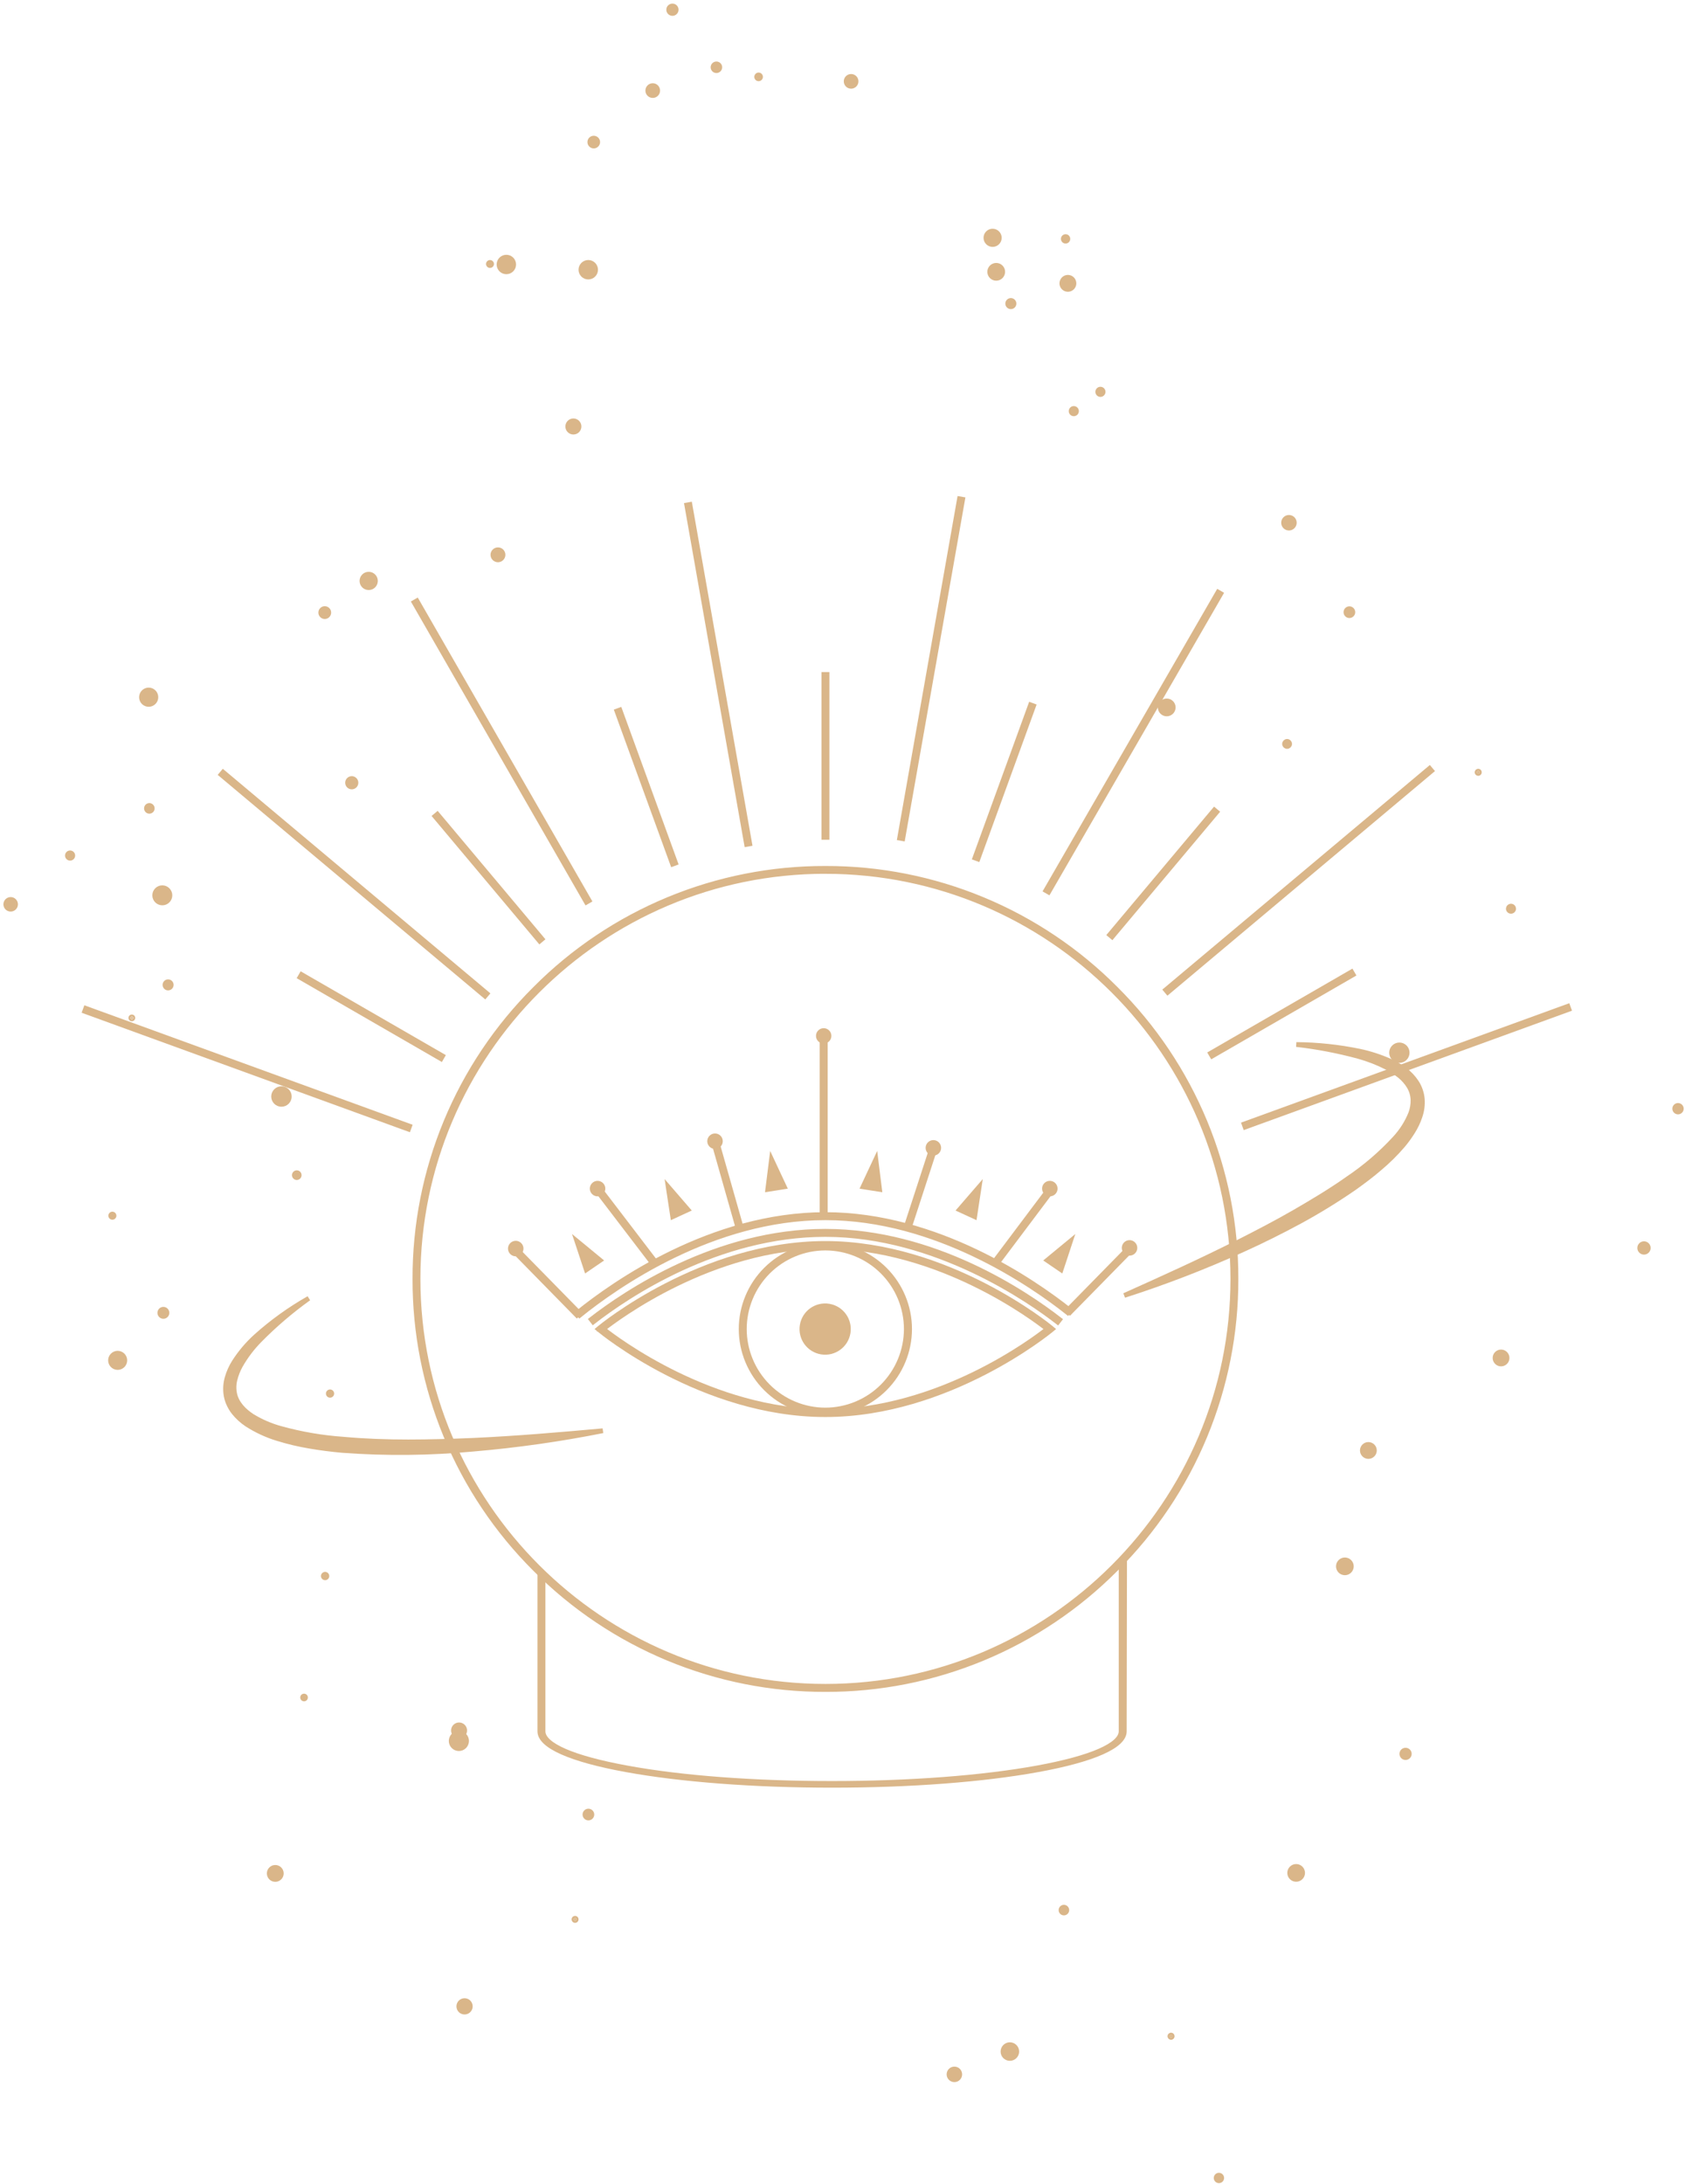 <svg width="355" height="460" viewBox="0 0 355 460" fill="none" xmlns="http://www.w3.org/2000/svg">
<path d="M174.243 142.033H173.57V176.347H174.243V142.033Z" fill="#DAB689" stroke="#DAB689"/>
<path d="M145.35 106.237L144.687 106.354L157.293 177.825L157.957 177.708L145.35 106.237Z" fill="#DAB689" stroke="#DAB689"/>
<path d="M130.595 149.51L129.961 149.741L141.701 181.985L142.335 181.755L130.595 149.51Z" fill="#DAB689" stroke="#DAB689"/>
<path d="M87.83 126.521L87.244 126.857L123.543 189.996L124.129 189.659L87.83 126.521Z" fill="#DAB689" stroke="#DAB689"/>
<path d="M92.146 171.464L91.629 171.897L113.693 198.183L114.21 197.75L92.146 171.464Z" fill="#DAB689" stroke="#DAB689"/>
<path d="M47.002 162.608L46.569 163.124L102.182 209.773L102.615 209.257L47.002 162.608Z" fill="#DAB689" stroke="#DAB689"/>
<path d="M63.523 205.231L63.187 205.814L92.913 222.971L93.25 222.387L63.523 205.231Z" fill="#DAB689" stroke="#DAB689"/>
<path d="M18.071 212.348L17.84 212.981L86.06 237.802L86.29 237.169L18.071 212.348Z" fill="#DAB689" stroke="#DAB689"/>
<path d="M330.322 211.913L262.098 236.722L262.328 237.355L330.552 212.546L330.322 211.913Z" fill="#DAB689" stroke="#DAB689"/>
<path d="M284.754 204.669L255.027 221.826L255.364 222.409L285.091 205.252L284.754 204.669Z" fill="#DAB689" stroke="#DAB689"/>
<path d="M301.185 161.809L245.581 208.467L246.014 208.983L301.619 162.325L301.185 161.809Z" fill="#DAB689" stroke="#DAB689"/>
<path d="M255.842 170.571L233.783 196.861L234.299 197.294L256.358 171.004L255.842 170.571Z" fill="#DAB689" stroke="#DAB689"/>
<path d="M256.63 124.687L220.331 187.537L220.914 187.873L257.213 125.023L256.63 124.687Z" fill="#DAB689" stroke="#DAB689"/>
<path d="M217.125 148.434L205.39 180.68L206.023 180.911L217.758 148.664L217.125 148.434Z" fill="#DAB689" stroke="#DAB689"/>
<path d="M202.15 105.038L189.531 176.506L190.195 176.623L202.814 105.155L202.15 105.038Z" fill="#DAB689" stroke="#DAB689"/>
<path d="M173.904 355.801C162.542 355.828 151.287 353.603 140.79 349.256C130.293 344.908 120.763 338.523 112.75 330.471C104.695 322.46 98.308 312.933 93.96 302.44C89.612 291.946 87.387 280.695 87.416 269.337C87.387 257.979 89.611 246.728 93.959 236.235C98.308 225.742 104.694 216.214 112.75 208.204C120.762 200.151 130.292 193.765 140.789 189.417C151.286 185.069 162.541 182.845 173.904 182.874C185.266 182.844 196.522 185.068 207.019 189.416C217.516 193.764 227.046 200.15 235.058 208.204C243.115 216.213 249.503 225.74 253.852 236.234C258.202 246.727 260.426 257.979 260.397 269.337C260.426 280.696 258.201 291.947 253.852 302.441C249.502 312.934 243.114 322.461 235.058 330.471C227.045 338.524 217.515 344.909 207.018 349.257C196.521 353.605 185.266 355.829 173.904 355.801ZM173.904 183.513C126.577 183.513 88.073 222.005 88.073 269.321C88.073 316.636 126.577 355.128 173.904 355.128C221.23 355.128 259.74 316.636 259.74 269.321C259.74 222.005 221.236 183.519 173.904 183.519V183.513Z" fill="#DAB689" stroke="#DAB689"/>
<path d="M173.881 297.917C147.93 297.917 126.566 280.324 126.357 280.143L126.045 279.888L126.357 279.628C126.566 279.453 147.93 261.86 173.881 261.86C199.832 261.86 221.196 279.453 221.406 279.628L221.717 279.888L221.406 280.143C221.196 280.313 199.832 297.917 173.881 297.917ZM127.11 279.888C129.862 282.068 149.907 297.243 173.881 297.243C197.856 297.243 217.901 282.068 220.653 279.888C217.901 277.709 197.856 262.533 173.881 262.533C149.907 262.533 129.862 277.709 127.087 279.888H127.11Z" fill="#DAB689" stroke="#DAB689"/>
<path d="M222.844 278.434C217.272 274.104 197.272 259.975 173.881 259.975C151.163 259.975 132.109 272.853 124.969 278.394L124.556 277.862C131.747 272.281 150.954 259.302 173.881 259.302C196.808 259.302 216.06 272.321 223.257 277.902L222.844 278.434Z" fill="#DAB689" stroke="#DAB689"/>
<path d="M122.121 276.985L121.696 276.458C129.408 270.232 149.929 255.781 173.881 255.781C197.397 255.781 217.725 269.858 225.375 275.909L224.956 276.436C217.363 270.43 197.21 256.454 173.881 256.454C150.144 256.454 129.777 270.809 122.121 276.985Z" fill="#DAB689" stroke="#DAB689"/>
<path d="M173.881 297.617C169.179 297.611 164.672 295.741 161.348 292.418C158.023 289.094 156.152 284.589 156.146 279.889C156.152 275.188 158.023 270.683 161.348 267.359C164.672 264.036 169.179 262.166 173.881 262.16C178.587 262.16 183.1 264.027 186.43 267.351C189.759 270.675 191.632 275.185 191.638 279.889C191.632 284.593 189.759 289.102 186.43 292.426C183.1 295.75 178.587 297.617 173.881 297.617V297.617ZM173.881 262.834C169.358 262.838 165.021 264.636 161.822 267.834C158.624 271.031 156.825 275.367 156.82 279.889C156.826 284.41 158.626 288.744 161.824 291.942C165.022 295.139 169.358 296.938 173.881 296.944C178.404 296.938 182.74 295.139 185.938 291.942C189.137 288.744 190.936 284.41 190.942 279.889C190.938 275.367 189.139 271.031 185.94 267.834C182.742 264.636 178.405 262.838 173.881 262.834V262.834Z" fill="#DAB689" stroke="#DAB689"/>
<path d="M178.678 280.682C179.111 278.012 177.298 275.497 174.628 275.064C171.958 274.631 169.442 276.443 169.009 279.113C168.575 281.782 170.388 284.297 173.059 284.73C175.729 285.163 178.245 283.351 178.678 280.682Z" fill="#DAB689" stroke="#DAB689"/>
<path d="M109.462 263.707L108.981 264.178L121.541 276.982L122.022 276.51L109.462 263.707Z" fill="#DAB689" stroke="#DAB689"/>
<path d="M173.87 219.237H173.196V256.12H173.87V219.237Z" fill="#DAB689" stroke="#DAB689"/>
<path d="M151.123 240.788L150.475 240.972L155.546 258.815L156.194 258.631L151.123 240.788Z" fill="#DAB689" stroke="#DAB689"/>
<path d="M126.885 251.062L126.35 251.471L137.632 266.234L138.167 265.825L126.885 251.062Z" fill="#DAB689" stroke="#DAB689"/>
<path d="M237.499 263.123L224.937 275.925L225.418 276.396L237.98 263.595L237.499 263.123Z" fill="#DAB689" stroke="#DAB689"/>
<path d="M196.008 242.726L190.836 258.61L191.477 258.818L196.649 242.934L196.008 242.726Z" fill="#DAB689" stroke="#DAB689"/>
<path d="M220.742 250.748L209.327 265.935L209.866 266.339L221.281 251.152L220.742 250.748Z" fill="#DAB689" stroke="#DAB689"/>
<path d="M107.523 262.941C107.523 262.641 107.643 262.353 107.855 262.141C108.067 261.928 108.355 261.809 108.656 261.809C108.956 261.809 109.244 261.928 109.457 262.141C109.669 262.353 109.788 262.641 109.788 262.941C109.788 263.241 109.669 263.529 109.457 263.742C109.244 263.954 108.956 264.073 108.656 264.073C108.355 264.073 108.067 263.954 107.855 263.742C107.643 263.529 107.523 263.241 107.523 262.941Z" fill="#DAB689" stroke="#DAB689"/>
<path d="M124.765 250.313C124.765 250.012 124.885 249.724 125.097 249.512C125.309 249.3 125.598 249.18 125.898 249.18C126.198 249.18 126.486 249.3 126.699 249.512C126.911 249.724 127.03 250.012 127.03 250.313C127.03 250.613 126.911 250.901 126.699 251.113C126.486 251.325 126.198 251.445 125.898 251.445C125.598 251.445 125.309 251.325 125.097 251.113C124.885 250.901 124.765 250.613 124.765 250.313Z" fill="#DAB689" stroke="#DAB689"/>
<path d="M222.312 250.313C222.312 250.012 222.192 249.724 221.98 249.512C221.768 249.3 221.479 249.18 221.179 249.18C220.879 249.18 220.591 249.3 220.378 249.512C220.166 249.724 220.047 250.012 220.047 250.313C220.047 250.613 220.166 250.901 220.378 251.113C220.591 251.325 220.879 251.445 221.179 251.445C221.479 251.445 221.768 251.325 221.98 251.113C222.192 250.901 222.312 250.613 222.312 250.313Z" fill="#DAB689" stroke="#DAB689"/>
<path d="M239.106 262.8C239.106 262.499 238.987 262.211 238.775 261.999C238.562 261.787 238.274 261.667 237.974 261.667C237.673 261.667 237.385 261.787 237.173 261.999C236.961 262.211 236.841 262.499 236.841 262.8C236.841 263.1 236.961 263.388 237.173 263.6C237.385 263.812 237.673 263.932 237.974 263.932C238.274 263.932 238.562 263.812 238.775 263.6C238.987 263.388 239.106 263.1 239.106 262.8Z" fill="#DAB689" stroke="#DAB689"/>
<path d="M197.776 241.731C197.776 241.431 197.657 241.143 197.445 240.931C197.232 240.719 196.944 240.599 196.644 240.599C196.344 240.599 196.056 240.719 195.843 240.931C195.631 241.143 195.511 241.431 195.511 241.731C195.511 242.032 195.631 242.32 195.843 242.532C196.056 242.744 196.344 242.864 196.644 242.864C196.944 242.864 197.232 242.744 197.445 242.532C197.657 242.32 197.776 242.032 197.776 241.731Z" fill="#DAB689" stroke="#DAB689"/>
<path d="M149.51 240.333C149.51 240.033 149.629 239.745 149.842 239.533C150.054 239.32 150.342 239.201 150.642 239.201C150.943 239.201 151.231 239.32 151.443 239.533C151.656 239.745 151.775 240.033 151.775 240.333C151.775 240.633 151.656 240.921 151.443 241.134C151.231 241.346 150.943 241.465 150.642 241.465C150.342 241.465 150.054 241.346 149.842 241.134C149.629 240.921 149.51 240.633 149.51 240.333Z" fill="#DAB689" stroke="#DAB689"/>
<path d="M173.535 219.271C174.155 219.271 174.657 218.769 174.657 218.15C174.657 217.531 174.155 217.029 173.535 217.029C172.916 217.029 172.414 217.531 172.414 218.15C172.414 218.769 172.916 219.271 173.535 219.271Z" fill="#DAB689" stroke="#DAB689"/>
<path d="M162.545 244.165L163.893 247.052L165.246 249.933L163.502 250.211L161.752 250.482L162.149 247.324L162.545 244.165Z" fill="#DAB689" stroke="#DAB689"/>
<path d="M140.773 249.939L142.851 252.345L144.935 254.756L143.332 255.492L141.73 256.233L141.249 253.086L140.773 249.939Z" fill="#DAB689" stroke="#DAB689"/>
<path d="M121.532 261.362L123.989 263.383L126.447 265.409L124.986 266.405L123.531 267.402L122.534 264.385L121.532 261.362Z" fill="#DAB689" stroke="#DAB689"/>
<path d="M184.526 244.165L183.173 247.052L181.825 249.933L183.569 250.211L185.313 250.482L184.917 247.324L184.526 244.165Z" fill="#DAB689" stroke="#DAB689"/>
<path d="M206.298 249.939L204.214 252.345L202.131 254.756L203.739 255.492L205.341 256.233L205.817 253.086L206.298 249.939Z" fill="#DAB689" stroke="#DAB689"/>
<path d="M225.534 261.362L223.082 263.383L220.624 265.409L222.079 266.405L223.54 267.402L224.537 264.385L225.534 261.362Z" fill="#DAB689" stroke="#DAB689"/>
<path d="M236.196 328.993V364.609C236.196 367.496 229.91 370.235 218.501 372.318C206.966 374.418 191.627 375.579 175.302 375.579C158.977 375.579 143.638 374.447 132.104 372.318C120.694 370.235 114.409 367.496 114.409 364.609V331.597C114.169 331.522 113.942 331.411 113.735 331.269V364.609C113.735 367.682 120.184 370.558 131.906 372.692C143.502 374.809 158.915 375.975 175.302 375.975C191.689 375.975 207.102 374.809 218.699 372.692C230.42 370.558 236.87 367.682 236.87 364.609L236.937 328.427C236.729 328.662 236.477 328.854 236.196 328.993Z" fill="#DAB689" stroke="#DAB689"/>
<path d="M127.002 301.308C118.004 303.101 108.913 304.391 99.771 305.174C90.6 306.035 81.372 306.13 72.184 305.457C69.879 305.248 67.575 304.964 65.287 304.568C62.988 304.188 60.718 303.651 58.492 302.961C56.2 302.268 54.016 301.258 52.003 299.961C50.965 299.267 50.039 298.42 49.257 297.447C48.858 296.941 48.52 296.391 48.249 295.806C47.968 295.218 47.766 294.596 47.649 293.955C47.426 292.692 47.494 291.395 47.847 290.162C48.179 288.987 48.679 287.866 49.331 286.834C50.597 284.853 52.12 283.049 53.861 281.468C57.289 278.389 61.04 275.69 65.049 273.419C61.344 276.073 57.873 279.04 54.676 282.289C53.113 283.879 51.764 285.666 50.661 287.604C50.142 288.538 49.75 289.538 49.495 290.576C49.248 291.561 49.233 292.589 49.45 293.581C49.88 295.523 51.369 297.085 53.147 298.24C55.015 299.378 57.033 300.249 59.144 300.827C63.478 302.025 67.923 302.784 72.411 303.091C76.941 303.504 81.47 303.657 86 303.657C90.53 303.657 95.106 303.521 99.664 303.329C108.769 302.915 117.874 302.134 127.002 301.308Z" fill="#DAB689" stroke="#DAB689"/>
<path d="M273.115 219.967C277.595 220.001 282.062 220.475 286.45 221.382C288.678 221.854 290.849 222.562 292.927 223.493C293.993 223.976 295.003 224.572 295.94 225.271C296.921 225.996 297.766 226.889 298.437 227.908C299.129 228.975 299.547 230.196 299.654 231.463C299.744 232.71 299.578 233.962 299.167 235.143C298.787 236.278 298.27 237.364 297.627 238.375C297.01 239.365 296.323 240.311 295.572 241.205C294.084 242.942 292.455 244.553 290.702 246.022C289.003 247.499 287.174 248.852 285.334 250.171C281.637 252.723 277.808 255.077 273.862 257.224C271.892 258.294 269.898 259.318 267.9 260.315C265.901 261.311 263.879 262.273 261.841 263.19C253.71 266.876 245.372 270.089 236.87 272.813C245.012 269.168 253.115 265.5 261.048 261.492C265.012 259.477 268.942 257.445 272.769 255.232C276.597 253.018 280.391 250.748 283.981 248.207C287.603 245.776 290.926 242.926 293.879 239.716C295.306 238.179 296.438 236.393 297.22 234.446C297.563 233.526 297.723 232.547 297.69 231.565C297.648 230.6 297.368 229.661 296.874 228.831C296.35 227.967 295.679 227.201 294.892 226.567C294.065 225.908 293.178 225.328 292.242 224.835C290.302 223.838 288.264 223.043 286.161 222.463C281.881 221.307 277.52 220.472 273.115 219.967Z" fill="#DAB689" stroke="#DAB689"/>
<path d="M226.796 86.584C226.796 86.734 226.737 86.878 226.63 86.984C226.524 87.09 226.38 87.15 226.23 87.15C226.08 87.15 225.936 87.09 225.83 86.984C225.724 86.878 225.664 86.734 225.664 86.584C225.664 86.433 225.724 86.289 225.83 86.183C225.936 86.077 226.08 86.017 226.23 86.017C226.38 86.017 226.524 86.077 226.63 86.183C226.737 86.289 226.796 86.433 226.796 86.584Z" fill="#DAB689" stroke="#DAB689"/>
<path d="M232.408 82.519C232.408 82.669 232.348 82.813 232.242 82.919C232.136 83.026 231.992 83.085 231.841 83.085C231.691 83.085 231.547 83.026 231.441 82.919C231.335 82.813 231.275 82.669 231.275 82.519C231.275 82.369 231.335 82.225 231.441 82.119C231.547 82.013 231.691 81.953 231.841 81.953C231.992 81.953 232.136 82.013 232.242 82.119C232.348 82.225 232.408 82.369 232.408 82.519Z" fill="#DAB689" stroke="#DAB689"/>
<path d="M226.264 59.674C226.262 60.012 226.127 60.336 225.887 60.575C225.647 60.813 225.323 60.947 224.984 60.947C224.646 60.947 224.322 60.813 224.083 60.574C223.844 60.335 223.71 60.011 223.71 59.674C223.71 59.335 223.844 59.011 224.083 58.771C224.322 58.531 224.646 58.396 224.984 58.394C225.324 58.394 225.649 58.529 225.889 58.769C226.129 59.009 226.264 59.334 226.264 59.674Z" fill="#DAB689" stroke="#DAB689"/>
<path d="M210.539 50.085C210.538 50.459 210.388 50.818 210.123 51.082C209.858 51.346 209.498 51.494 209.124 51.494C208.75 51.494 208.391 51.346 208.127 51.081C207.862 50.817 207.714 50.459 207.714 50.085C207.713 49.899 207.749 49.715 207.82 49.544C207.89 49.372 207.994 49.216 208.125 49.084C208.256 48.953 208.412 48.849 208.583 48.778C208.754 48.706 208.938 48.67 209.124 48.67C209.499 48.67 209.859 48.819 210.125 49.084C210.39 49.349 210.539 49.709 210.539 50.085Z" fill="#DAB689" stroke="#DAB689"/>
<path d="M224.99 50.306C224.991 50.37 224.979 50.434 224.954 50.494C224.93 50.553 224.895 50.608 224.849 50.654C224.804 50.699 224.75 50.736 224.691 50.76C224.631 50.785 224.567 50.798 224.503 50.798C224.372 50.798 224.247 50.746 224.155 50.654C224.062 50.561 224.01 50.436 224.01 50.306C224.01 50.175 224.062 50.05 224.155 49.957C224.247 49.865 224.372 49.813 224.503 49.813C224.567 49.813 224.631 49.826 224.691 49.851C224.75 49.876 224.804 49.912 224.849 49.958C224.895 50.004 224.93 50.058 224.954 50.117C224.979 50.177 224.991 50.241 224.99 50.306V50.306Z" fill="#DAB689" stroke="#DAB689"/>
<path d="M213.631 63.936C213.631 64.023 213.614 64.109 213.581 64.189C213.547 64.27 213.499 64.343 213.437 64.404C213.376 64.466 213.303 64.514 213.222 64.548C213.142 64.581 213.056 64.598 212.969 64.598C212.793 64.598 212.624 64.528 212.5 64.404C212.376 64.28 212.306 64.112 212.306 63.936C212.306 63.76 212.376 63.592 212.5 63.468C212.624 63.343 212.793 63.274 212.969 63.274C213.056 63.274 213.142 63.291 213.222 63.324C213.303 63.357 213.376 63.406 213.437 63.468C213.499 63.529 213.547 63.602 213.581 63.682C213.614 63.763 213.631 63.849 213.631 63.936V63.936Z" fill="#DAB689" stroke="#DAB689"/>
<path d="M211.258 57.245C211.257 57.609 211.111 57.958 210.853 58.214C210.596 58.471 210.246 58.615 209.882 58.615C209.519 58.614 209.172 58.469 208.915 58.212C208.659 57.956 208.514 57.608 208.512 57.245C208.512 56.882 208.657 56.534 208.914 56.277C209.171 56.02 209.519 55.876 209.882 55.876C210.063 55.875 210.242 55.91 210.409 55.978C210.576 56.047 210.727 56.147 210.855 56.275C210.983 56.402 211.084 56.553 211.154 56.72C211.223 56.886 211.258 57.065 211.258 57.245V57.245Z" fill="#DAB689" stroke="#DAB689"/>
<path d="M180.359 17.13C180.359 17.407 180.249 17.674 180.052 17.87C179.856 18.066 179.589 18.177 179.311 18.177C179.174 18.177 179.038 18.15 178.911 18.097C178.785 18.044 178.67 17.967 178.573 17.87C178.476 17.772 178.399 17.657 178.347 17.53C178.295 17.403 178.269 17.267 178.27 17.13C178.27 16.853 178.379 16.588 178.575 16.393C178.77 16.198 179.035 16.088 179.311 16.088C179.449 16.087 179.585 16.114 179.712 16.166C179.839 16.218 179.954 16.294 180.052 16.391C180.149 16.488 180.226 16.603 180.279 16.73C180.332 16.856 180.359 16.992 180.359 17.13V17.13Z" fill="#DAB689" stroke="#DAB689"/>
<path d="M160.24 16.19C160.24 16.299 160.197 16.405 160.119 16.482C160.042 16.56 159.937 16.603 159.827 16.603C159.717 16.603 159.611 16.56 159.533 16.482C159.454 16.405 159.409 16.3 159.408 16.19C159.408 16.079 159.452 15.972 159.531 15.894C159.609 15.815 159.716 15.771 159.827 15.771C159.937 15.773 160.042 15.817 160.12 15.896C160.197 15.974 160.24 16.08 160.24 16.19V16.19Z" fill="#DAB689" stroke="#DAB689"/>
<path d="M150.937 14.882C151.331 14.882 151.651 14.563 151.651 14.169C151.651 13.775 151.331 13.456 150.937 13.456C150.543 13.456 150.224 13.775 150.224 14.169C150.224 14.563 150.543 14.882 150.937 14.882Z" fill="#DAB689" stroke="#DAB689"/>
<path d="M142.46 2.044C142.46 2.255 142.377 2.456 142.228 2.605C142.08 2.753 141.878 2.837 141.668 2.837C141.458 2.835 141.258 2.751 141.111 2.603C140.963 2.454 140.881 2.254 140.881 2.044C140.881 1.836 140.964 1.636 141.111 1.488C141.259 1.34 141.459 1.258 141.668 1.258C141.772 1.257 141.875 1.277 141.971 1.316C142.067 1.355 142.154 1.413 142.228 1.486C142.302 1.559 142.36 1.646 142.4 1.742C142.44 1.838 142.46 1.941 142.46 2.044V2.044Z" fill="#DAB689" stroke="#DAB689"/>
<path d="M138.565 19.077C138.565 19.214 138.539 19.35 138.487 19.477C138.435 19.604 138.358 19.72 138.261 19.817C138.165 19.914 138.049 19.991 137.923 20.044C137.796 20.097 137.66 20.124 137.523 20.124C137.245 20.124 136.978 20.014 136.782 19.817C136.585 19.621 136.475 19.355 136.475 19.077C136.475 18.799 136.585 18.533 136.782 18.336C136.978 18.14 137.245 18.029 137.523 18.029C137.66 18.029 137.796 18.057 137.923 18.109C138.049 18.162 138.165 18.239 138.261 18.337C138.358 18.434 138.435 18.549 138.487 18.676C138.539 18.803 138.565 18.939 138.565 19.077Z" fill="#DAB689" stroke="#DAB689"/>
<path d="M125.094 30.754C125.553 30.754 125.926 30.382 125.926 29.922C125.926 29.463 125.553 29.09 125.094 29.09C124.634 29.09 124.261 29.463 124.261 29.922C124.261 30.382 124.634 30.754 125.094 30.754Z" fill="#DAB689" stroke="#DAB689"/>
<path d="M125.484 56.804C125.484 57.214 125.321 57.607 125.032 57.896C124.742 58.186 124.348 58.349 123.938 58.349C123.528 58.349 123.134 58.186 122.843 57.897C122.553 57.607 122.388 57.214 122.387 56.804C122.388 56.393 122.553 56 122.843 55.711C123.134 55.421 123.528 55.258 123.938 55.258C124.348 55.258 124.742 55.421 125.032 55.711C125.321 56.001 125.484 56.394 125.484 56.804V56.804Z" fill="#DAB689" stroke="#DAB689"/>
<path d="M108.225 55.7C108.225 56.11 108.063 56.503 107.773 56.793C107.483 57.083 107.09 57.245 106.68 57.245C106.27 57.245 105.876 57.083 105.587 56.793C105.297 56.503 105.134 56.11 105.134 55.7C105.134 55.29 105.297 54.897 105.587 54.607C105.876 54.318 106.27 54.155 106.68 54.155C107.09 54.155 107.483 54.318 107.773 54.607C108.063 54.897 108.225 55.29 108.225 55.7V55.7Z" fill="#DAB689" stroke="#DAB689"/>
<path d="M103.577 55.592C103.577 55.637 103.568 55.682 103.55 55.724C103.533 55.765 103.507 55.803 103.475 55.834C103.443 55.866 103.405 55.891 103.363 55.908C103.321 55.925 103.276 55.933 103.231 55.932C103.141 55.932 103.055 55.896 102.991 55.833C102.927 55.769 102.891 55.682 102.891 55.592C102.891 55.502 102.927 55.416 102.991 55.352C103.055 55.288 103.141 55.253 103.231 55.253C103.276 55.252 103.321 55.26 103.363 55.277C103.405 55.294 103.443 55.319 103.475 55.35C103.507 55.382 103.533 55.419 103.55 55.461C103.568 55.503 103.577 55.547 103.577 55.592V55.592Z" fill="#DAB689" stroke="#DAB689"/>
<path d="M121.991 89.816C121.991 89.972 121.96 90.126 121.9 90.271C121.84 90.415 121.753 90.546 121.642 90.656C121.532 90.767 121.401 90.854 121.257 90.914C121.112 90.974 120.958 91.004 120.802 91.004C120.645 91.004 120.491 90.974 120.347 90.914C120.202 90.854 120.071 90.767 119.961 90.656C119.85 90.546 119.763 90.415 119.703 90.271C119.643 90.126 119.613 89.972 119.613 89.816C119.613 89.5 119.738 89.198 119.961 88.975C120.184 88.752 120.486 88.627 120.802 88.627C121.117 88.627 121.419 88.752 121.642 88.975C121.865 89.198 121.991 89.5 121.991 89.816Z" fill="#DAB689" stroke="#DAB689"/>
<path d="M105.978 116.839C105.978 117.121 105.865 117.392 105.666 117.591C105.466 117.791 105.195 117.903 104.913 117.903C104.63 117.903 104.359 117.791 104.158 117.592C103.958 117.392 103.844 117.122 103.843 116.839C103.844 116.556 103.958 116.285 104.158 116.086C104.359 115.887 104.63 115.775 104.913 115.775C105.195 115.775 105.466 115.887 105.666 116.086C105.865 116.286 105.978 116.557 105.978 116.839V116.839Z" fill="#DAB689" stroke="#DAB689"/>
<path d="M77.677 123.761C78.462 123.761 79.098 123.125 79.098 122.341C79.098 121.556 78.462 120.92 77.677 120.92C76.892 120.92 76.255 121.556 76.255 122.341C76.255 123.125 76.892 123.761 77.677 123.761Z" fill="#DAB689" stroke="#DAB689"/>
<path d="M69.268 129.009C69.268 129.233 69.18 129.448 69.022 129.607C68.863 129.766 68.649 129.856 68.425 129.858C68.199 129.858 67.983 129.768 67.824 129.609C67.665 129.45 67.575 129.234 67.575 129.009C67.575 128.784 67.665 128.568 67.824 128.408C67.983 128.249 68.199 128.16 68.425 128.16C68.649 128.161 68.863 128.251 69.022 128.41C69.18 128.569 69.268 128.785 69.268 129.009Z" fill="#DAB689" stroke="#DAB689"/>
<path d="M74.993 164.84C74.993 164.956 74.971 165.071 74.927 165.179C74.883 165.287 74.818 165.385 74.736 165.468C74.654 165.55 74.556 165.616 74.449 165.661C74.341 165.705 74.226 165.728 74.109 165.728C73.993 165.728 73.878 165.705 73.77 165.661C73.662 165.616 73.565 165.55 73.483 165.468C73.401 165.385 73.336 165.287 73.292 165.179C73.248 165.071 73.225 164.956 73.226 164.84C73.226 164.605 73.319 164.381 73.485 164.215C73.65 164.05 73.875 163.957 74.109 163.957C74.344 163.957 74.568 164.05 74.734 164.215C74.9 164.381 74.993 164.605 74.993 164.84V164.84Z" fill="#DAB689" stroke="#DAB689"/>
<path d="M32.842 146.828C32.842 147.23 32.682 147.616 32.397 147.901C32.113 148.185 31.727 148.345 31.324 148.345C30.922 148.345 30.536 148.185 30.251 147.901C29.967 147.616 29.807 147.23 29.807 146.828C29.807 146.425 29.966 146.039 30.251 145.753C30.535 145.468 30.921 145.307 31.324 145.305C31.727 145.307 32.113 145.468 32.398 145.753C32.682 146.039 32.842 146.425 32.842 146.828V146.828Z" fill="#DAB689" stroke="#DAB689"/>
<path d="M32.077 170.24C32.078 170.32 32.063 170.4 32.032 170.475C32.002 170.55 31.957 170.618 31.9 170.675C31.843 170.733 31.776 170.778 31.701 170.809C31.627 170.841 31.547 170.857 31.466 170.857C31.385 170.857 31.305 170.841 31.23 170.809C31.156 170.778 31.088 170.733 31.031 170.675C30.974 170.618 30.93 170.55 30.899 170.475C30.869 170.4 30.854 170.32 30.854 170.24C30.854 170.077 30.919 169.922 31.033 169.807C31.148 169.693 31.304 169.628 31.466 169.628C31.628 169.628 31.784 169.693 31.898 169.807C32.013 169.922 32.077 170.077 32.077 170.24V170.24Z" fill="#DAB689" stroke="#DAB689"/>
<path d="M15.334 180.174C15.334 180.324 15.274 180.468 15.168 180.574C15.062 180.68 14.918 180.74 14.767 180.74C14.617 180.74 14.473 180.68 14.367 180.574C14.261 180.468 14.201 180.324 14.201 180.174C14.201 180.024 14.261 179.88 14.367 179.773C14.473 179.667 14.617 179.608 14.767 179.608C14.918 179.608 15.062 179.667 15.168 179.773C15.274 179.88 15.334 180.024 15.334 180.174Z" fill="#DAB689" stroke="#DAB689"/>
<path d="M35.798 188.551C35.798 188.762 35.758 188.97 35.677 189.165C35.597 189.36 35.479 189.537 35.33 189.686C35.181 189.834 35.004 189.952 34.809 190.033C34.615 190.113 34.406 190.154 34.195 190.153C33.77 190.153 33.363 189.984 33.062 189.684C32.762 189.383 32.593 188.976 32.593 188.551C32.593 188.126 32.762 187.719 33.062 187.418C33.363 187.118 33.77 186.949 34.195 186.949C34.62 186.949 35.028 187.118 35.328 187.418C35.629 187.719 35.798 188.126 35.798 188.551V188.551Z" fill="#DAB689" stroke="#DAB689"/>
<path d="M3.278 190.442C3.278 190.715 3.17 190.977 2.977 191.17C2.783 191.363 2.521 191.472 2.248 191.472C1.975 191.472 1.712 191.363 1.519 191.17C1.326 190.977 1.217 190.715 1.217 190.442C1.219 190.17 1.328 189.909 1.521 189.717C1.714 189.525 1.976 189.417 2.248 189.417C2.52 189.417 2.781 189.525 2.975 189.717C3.168 189.909 3.277 190.17 3.278 190.442V190.442Z" fill="#DAB689" stroke="#DAB689"/>
<path d="M36.075 207.412C36.075 207.587 36.005 207.756 35.881 207.88C35.757 208.004 35.588 208.074 35.413 208.074C35.238 208.073 35.071 208.002 34.948 207.878C34.825 207.754 34.756 207.586 34.756 207.412C34.755 207.325 34.771 207.239 34.804 207.159C34.837 207.078 34.885 207.005 34.946 206.944C35.007 206.882 35.08 206.833 35.16 206.8C35.24 206.767 35.326 206.75 35.413 206.75C35.588 206.75 35.757 206.819 35.881 206.943C36.005 207.068 36.075 207.236 36.075 207.412V207.412Z" fill="#DAB689" stroke="#DAB689"/>
<path d="M27.995 214.363C27.995 214.392 27.989 214.42 27.978 214.447C27.967 214.473 27.95 214.497 27.93 214.517C27.909 214.537 27.885 214.553 27.858 214.563C27.831 214.574 27.803 214.579 27.774 214.578C27.717 214.578 27.662 214.555 27.622 214.515C27.581 214.475 27.559 214.42 27.559 214.363C27.559 214.306 27.581 214.251 27.622 214.211C27.662 214.17 27.717 214.148 27.774 214.148C27.803 214.147 27.831 214.152 27.858 214.163C27.885 214.173 27.909 214.189 27.93 214.209C27.95 214.229 27.967 214.253 27.978 214.279C27.989 214.306 27.995 214.334 27.995 214.363Z" fill="#DAB689" stroke="#DAB689"/>
<path d="M60.95 230.92C60.95 231.137 60.907 231.352 60.824 231.552C60.741 231.753 60.619 231.935 60.466 232.089C60.312 232.242 60.13 232.364 59.929 232.447C59.729 232.53 59.514 232.573 59.297 232.573C58.858 232.573 58.437 232.399 58.127 232.089C57.817 231.779 57.643 231.358 57.643 230.92C57.643 230.482 57.817 230.061 58.127 229.751C58.437 229.441 58.858 229.267 59.297 229.267C59.514 229.267 59.729 229.31 59.929 229.393C60.13 229.476 60.312 229.598 60.466 229.751C60.619 229.905 60.741 230.087 60.824 230.287C60.907 230.488 60.95 230.703 60.95 230.92V230.92Z" fill="#DAB689" stroke="#DAB689"/>
<path d="M63.045 247.482C63.045 247.621 62.99 247.753 62.892 247.851C62.795 247.948 62.662 248.003 62.524 248.003C62.386 248.003 62.254 247.948 62.156 247.851C62.058 247.753 62.003 247.621 62.003 247.482C62.002 247.414 62.015 247.345 62.041 247.281C62.067 247.218 62.105 247.16 62.154 247.111C62.202 247.062 62.26 247.023 62.323 246.996C62.387 246.97 62.455 246.956 62.524 246.956C62.593 246.956 62.661 246.97 62.725 246.996C62.788 247.023 62.846 247.062 62.895 247.111C62.943 247.16 62.981 247.218 63.007 247.281C63.033 247.345 63.046 247.414 63.045 247.482Z" fill="#DAB689" stroke="#DAB689"/>
<path d="M24.031 256.018C24.031 256.065 24.022 256.112 24.004 256.155C23.986 256.198 23.96 256.237 23.927 256.271C23.893 256.304 23.854 256.33 23.811 256.348C23.767 256.366 23.721 256.375 23.674 256.375C23.581 256.374 23.491 256.335 23.426 256.269C23.36 256.202 23.323 256.112 23.323 256.018C23.323 255.925 23.36 255.836 23.426 255.77C23.492 255.704 23.581 255.667 23.674 255.667C23.768 255.667 23.858 255.704 23.925 255.77C23.991 255.836 24.03 255.925 24.031 256.018V256.018Z" fill="#DAB689" stroke="#DAB689"/>
<path d="M34.422 277.228C34.837 277.228 35.175 276.891 35.175 276.475C35.175 276.059 34.837 275.722 34.422 275.722C34.006 275.722 33.669 276.059 33.669 276.475C33.669 276.891 34.006 277.228 34.422 277.228Z" fill="#DAB689" stroke="#DAB689"/>
<path d="M26.296 286.483C26.296 286.882 26.137 287.265 25.855 287.548C25.573 287.83 25.189 287.989 24.79 287.989C24.39 287.989 24.007 287.83 23.725 287.548C23.442 287.265 23.284 286.882 23.284 286.483C23.284 286.084 23.442 285.701 23.725 285.418C24.007 285.136 24.39 284.977 24.79 284.977C25.189 284.977 25.573 285.136 25.855 285.418C26.137 285.701 26.296 286.084 26.296 286.483Z" fill="#DAB689" stroke="#DAB689"/>
<path d="M69.534 293.853C69.74 293.853 69.908 293.686 69.908 293.479C69.908 293.273 69.74 293.106 69.534 293.106C69.328 293.106 69.16 293.273 69.16 293.479C69.16 293.686 69.328 293.853 69.534 293.853Z" fill="#DAB689" stroke="#DAB689"/>
<path d="M68.877 331.903C68.878 331.954 68.869 332.004 68.85 332.051C68.831 332.098 68.802 332.141 68.766 332.177C68.73 332.213 68.688 332.241 68.641 332.26C68.594 332.279 68.543 332.288 68.492 332.288C68.442 332.288 68.392 332.278 68.346 332.258C68.299 332.239 68.257 332.21 68.222 332.175C68.187 332.139 68.159 332.096 68.14 332.05C68.121 332.003 68.112 331.953 68.113 331.903C68.113 331.802 68.153 331.706 68.224 331.635C68.295 331.563 68.392 331.523 68.492 331.523C68.543 331.523 68.592 331.532 68.639 331.551C68.686 331.569 68.728 331.597 68.764 331.633C68.8 331.668 68.829 331.71 68.848 331.756C68.867 331.803 68.877 331.852 68.877 331.903Z" fill="#DAB689" stroke="#DAB689"/>
<path d="M64.059 357.794C64.231 357.794 64.37 357.654 64.37 357.482C64.37 357.31 64.231 357.171 64.059 357.171C63.887 357.171 63.747 357.31 63.747 357.482C63.747 357.654 63.887 357.794 64.059 357.794Z" fill="#DAB689" stroke="#DAB689"/>
<path d="M96.719 365.611C97.373 365.611 97.903 365.081 97.903 364.428C97.903 363.774 97.373 363.245 96.719 363.245C96.066 363.245 95.536 363.774 95.536 364.428C95.536 365.081 96.066 365.611 96.719 365.611Z" fill="#DAB689" stroke="#DAB689"/>
<path d="M98.299 366.635C98.299 367.065 98.129 367.476 97.825 367.78C97.521 368.084 97.109 368.254 96.68 368.254C96.25 368.254 95.837 368.084 95.533 367.78C95.228 367.477 95.056 367.065 95.055 366.635C95.056 366.205 95.228 365.793 95.532 365.488C95.837 365.184 96.249 365.012 96.68 365.011C97.11 365.012 97.522 365.184 97.825 365.489C98.129 365.793 98.299 366.205 98.299 366.635V366.635Z" fill="#DAB689" stroke="#DAB689"/>
<path d="M124.697 382.134C124.697 382.327 124.62 382.513 124.483 382.65C124.346 382.787 124.161 382.864 123.967 382.864C123.773 382.864 123.587 382.787 123.45 382.65C123.313 382.513 123.236 382.327 123.236 382.134C123.236 382.037 123.254 381.942 123.29 381.853C123.327 381.764 123.381 381.683 123.449 381.616C123.517 381.548 123.597 381.494 123.686 381.457C123.775 381.421 123.871 381.403 123.967 381.403C124.161 381.403 124.346 381.48 124.483 381.617C124.62 381.754 124.697 381.94 124.697 382.134Z" fill="#DAB689" stroke="#DAB689"/>
<path d="M57.994 395.804C58.698 395.804 59.268 395.234 59.268 394.53C59.268 393.827 58.698 393.257 57.994 393.257C57.291 393.257 56.72 393.827 56.72 394.53C56.72 395.234 57.291 395.804 57.994 395.804Z" fill="#DAB689" stroke="#DAB689"/>
<path d="M121.158 404.447C121.29 404.447 121.396 404.341 121.396 404.209C121.396 404.078 121.29 403.972 121.158 403.972C121.027 403.972 120.921 404.078 120.921 404.209C120.921 404.341 121.027 404.447 121.158 404.447Z" fill="#DAB689" stroke="#DAB689"/>
<path d="M97.875 423.738C98.544 423.738 99.086 423.196 99.086 422.527C99.086 421.858 98.544 421.315 97.875 421.315C97.205 421.315 96.663 421.858 96.663 422.527C96.663 423.196 97.205 423.738 97.875 423.738Z" fill="#DAB689" stroke="#DAB689"/>
<path d="M271.558 111.218C272.183 111.218 272.69 110.711 272.69 110.086C272.69 109.46 272.183 108.954 271.558 108.954C270.932 108.954 270.425 109.46 270.425 110.086C270.425 110.711 270.932 111.218 271.558 111.218Z" fill="#DAB689" stroke="#DAB689"/>
<path d="M245.81 150.349C246.567 150.349 247.181 149.736 247.181 148.979C247.181 148.222 246.567 147.609 245.81 147.609C245.054 147.609 244.44 148.222 244.44 148.979C244.44 149.736 245.054 150.349 245.81 150.349Z" fill="#DAB689" stroke="#DAB689"/>
<path d="M285.023 128.924C285.023 129.118 284.946 129.303 284.809 129.44C284.672 129.577 284.486 129.654 284.292 129.654C284.099 129.654 283.913 129.577 283.776 129.44C283.639 129.303 283.562 129.118 283.562 128.924C283.562 128.73 283.639 128.543 283.775 128.406C283.912 128.268 284.098 128.189 284.292 128.188C284.486 128.189 284.672 128.268 284.809 128.406C284.946 128.543 285.023 128.73 285.023 128.924V128.924Z" fill="#DAB689" stroke="#DAB689"/>
<path d="M271.167 157.203C271.464 157.203 271.705 156.963 271.705 156.666C271.705 156.369 271.464 156.128 271.167 156.128C270.87 156.128 270.629 156.369 270.629 156.666C270.629 156.963 270.87 157.203 271.167 157.203Z" fill="#DAB689" stroke="#DAB689"/>
<path d="M311.681 162.643C311.681 162.708 311.656 162.77 311.61 162.815C311.564 162.861 311.502 162.887 311.438 162.887C311.373 162.887 311.31 162.861 311.264 162.816C311.217 162.77 311.19 162.708 311.189 162.643C311.19 162.578 311.217 162.516 311.264 162.471C311.31 162.425 311.373 162.4 311.438 162.4C311.502 162.4 311.564 162.426 311.61 162.471C311.656 162.517 311.681 162.579 311.681 162.643V162.643Z" fill="#DAB689" stroke="#DAB689"/>
<path d="M318.906 191.353C318.906 191.503 318.847 191.647 318.741 191.753C318.634 191.86 318.49 191.919 318.34 191.919C318.19 191.919 318.046 191.86 317.94 191.753C317.834 191.647 317.774 191.503 317.774 191.353C317.781 191.208 317.844 191.071 317.949 190.971C318.055 190.871 318.195 190.815 318.34 190.815C318.486 190.815 318.625 190.871 318.731 190.971C318.836 191.071 318.899 191.208 318.906 191.353Z" fill="#DAB689" stroke="#DAB689"/>
<path d="M296.466 221.693C296.466 222.129 296.293 222.546 295.985 222.854C295.677 223.162 295.26 223.335 294.824 223.335C294.389 223.335 293.971 223.162 293.663 222.854C293.355 222.546 293.182 222.129 293.182 221.693C293.182 221.258 293.355 220.84 293.663 220.533C293.971 220.225 294.389 220.052 294.824 220.052C295.26 220.052 295.677 220.225 295.985 220.533C296.293 220.84 296.466 221.258 296.466 221.693V221.693Z" fill="#DAB689" stroke="#DAB689"/>
<path d="M354.223 233.484C354.223 233.669 354.15 233.846 354.019 233.976C353.888 234.107 353.711 234.18 353.526 234.18C353.343 234.179 353.167 234.105 353.038 233.974C352.908 233.844 352.836 233.668 352.836 233.484C352.836 233.393 352.854 233.304 352.888 233.22C352.923 233.136 352.974 233.06 353.038 232.996C353.102 232.932 353.178 232.881 353.262 232.846C353.346 232.811 353.436 232.793 353.526 232.793C353.71 232.793 353.887 232.866 354.017 232.995C354.147 233.125 354.221 233.3 354.223 233.484Z" fill="#DAB689" stroke="#DAB689"/>
<path d="M347.264 262.811C347.264 262.93 347.24 263.048 347.195 263.158C347.149 263.267 347.083 263.367 346.998 263.451C346.914 263.535 346.814 263.602 346.705 263.648C346.595 263.693 346.477 263.717 346.358 263.717C346.119 263.715 345.89 263.619 345.721 263.449C345.552 263.28 345.458 263.05 345.458 262.811C345.458 262.572 345.552 262.343 345.721 262.175C345.89 262.006 346.119 261.911 346.358 261.911C346.597 261.911 346.827 262.006 346.996 262.174C347.166 262.343 347.262 262.572 347.264 262.811V262.811Z" fill="#DAB689" stroke="#DAB689"/>
<path d="M316.245 287.247C316.946 287.247 317.514 286.679 317.514 285.979C317.514 285.279 316.946 284.711 316.245 284.711C315.545 284.711 314.977 285.279 314.977 285.979C314.977 286.679 315.545 287.247 316.245 287.247Z" fill="#DAB689" stroke="#DAB689"/>
<path d="M289.564 305.463C289.562 305.799 289.428 306.122 289.189 306.36C288.95 306.597 288.627 306.731 288.29 306.731C287.954 306.729 287.632 306.595 287.395 306.358C287.157 306.12 287.023 305.798 287.021 305.463C287.021 305.126 287.155 304.803 287.393 304.564C287.63 304.325 287.953 304.19 288.29 304.189C288.628 304.189 288.952 304.323 289.191 304.562C289.43 304.801 289.564 305.125 289.564 305.463Z" fill="#DAB689" stroke="#DAB689"/>
<path d="M283.341 331.229C284.095 331.229 284.706 330.618 284.706 329.865C284.706 329.112 284.095 328.501 283.341 328.501C282.587 328.501 281.976 329.112 281.976 329.865C281.976 330.618 282.587 331.229 283.341 331.229Z" fill="#DAB689" stroke="#DAB689"/>
<path d="M296.914 369.352C296.914 369.561 296.831 369.761 296.683 369.909C296.536 370.056 296.335 370.139 296.127 370.139C295.918 370.139 295.718 370.056 295.57 369.909C295.423 369.761 295.34 369.561 295.34 369.352C295.34 369.249 295.36 369.147 295.4 369.052C295.439 368.957 295.497 368.87 295.57 368.798C295.644 368.725 295.73 368.668 295.826 368.629C295.921 368.59 296.024 368.57 296.127 368.571C296.23 368.57 296.332 368.59 296.427 368.629C296.523 368.668 296.61 368.725 296.683 368.798C296.756 368.87 296.814 368.957 296.854 369.052C296.893 369.147 296.914 369.249 296.914 369.352V369.352Z" fill="#DAB689" stroke="#DAB689"/>
<path d="M274.44 394.423C274.44 394.784 274.296 395.131 274.04 395.387C273.784 395.643 273.437 395.787 273.075 395.787C272.713 395.787 272.366 395.643 272.11 395.387C271.854 395.131 271.71 394.784 271.71 394.423C271.71 394.061 271.854 393.714 272.11 393.458C272.366 393.202 272.713 393.058 273.075 393.058C273.437 393.058 273.784 393.202 274.04 393.458C274.296 393.714 274.44 394.061 274.44 394.423V394.423Z" fill="#DAB689" stroke="#DAB689"/>
<path d="M224.758 402.257C224.758 402.419 224.693 402.574 224.579 402.689C224.464 402.804 224.308 402.868 224.146 402.868C223.984 402.868 223.829 402.804 223.714 402.689C223.599 402.574 223.535 402.419 223.535 402.257C223.535 402.094 223.599 401.939 223.714 401.824C223.829 401.71 223.984 401.645 224.146 401.645C224.308 401.645 224.464 401.71 224.579 401.824C224.693 401.939 224.758 402.094 224.758 402.257Z" fill="#DAB689" stroke="#DAB689"/>
<path d="M246.966 428.816C246.966 428.881 246.94 428.943 246.895 428.99C246.849 429.036 246.787 429.063 246.722 429.065C246.656 429.065 246.593 429.039 246.546 428.992C246.499 428.945 246.473 428.882 246.473 428.816C246.475 428.751 246.502 428.689 246.548 428.643C246.595 428.598 246.657 428.572 246.722 428.572C246.754 428.572 246.786 428.579 246.816 428.591C246.845 428.603 246.872 428.621 246.895 428.644C246.917 428.666 246.935 428.693 246.947 428.723C246.96 428.752 246.966 428.784 246.966 428.816V428.816Z" fill="#DAB689" stroke="#DAB689"/>
<path d="M214.214 432.048C214.213 432.433 214.059 432.801 213.786 433.073C213.513 433.344 213.144 433.497 212.759 433.497C212.375 433.497 212.006 433.344 211.734 433.072C211.462 432.801 211.31 432.432 211.31 432.048C211.31 431.663 211.462 431.294 211.734 431.021C212.005 430.748 212.374 430.595 212.759 430.593C213.145 430.593 213.515 430.746 213.788 431.019C214.061 431.292 214.214 431.662 214.214 432.048V432.048Z" fill="#DAB689" stroke="#DAB689"/>
<path d="M202.204 436.848C202.204 437.148 202.085 437.436 201.873 437.648C201.66 437.861 201.372 437.98 201.072 437.98C200.772 437.98 200.483 437.861 200.271 437.648C200.059 437.436 199.939 437.148 199.939 436.848C199.939 436.547 200.059 436.259 200.271 436.047C200.483 435.835 200.772 435.716 201.072 435.716C201.372 435.716 201.66 435.835 201.873 436.047C202.085 436.259 202.204 436.547 202.204 436.848Z" fill="#DAB689" stroke="#DAB689"/>
<path d="M256.807 459.257C257.132 459.257 257.396 458.994 257.396 458.669C257.396 458.344 257.132 458.08 256.807 458.08C256.482 458.08 256.218 458.344 256.218 458.669C256.218 458.994 256.482 459.257 256.807 459.257Z" fill="#DAB689" stroke="#DAB689"/>
</svg>
